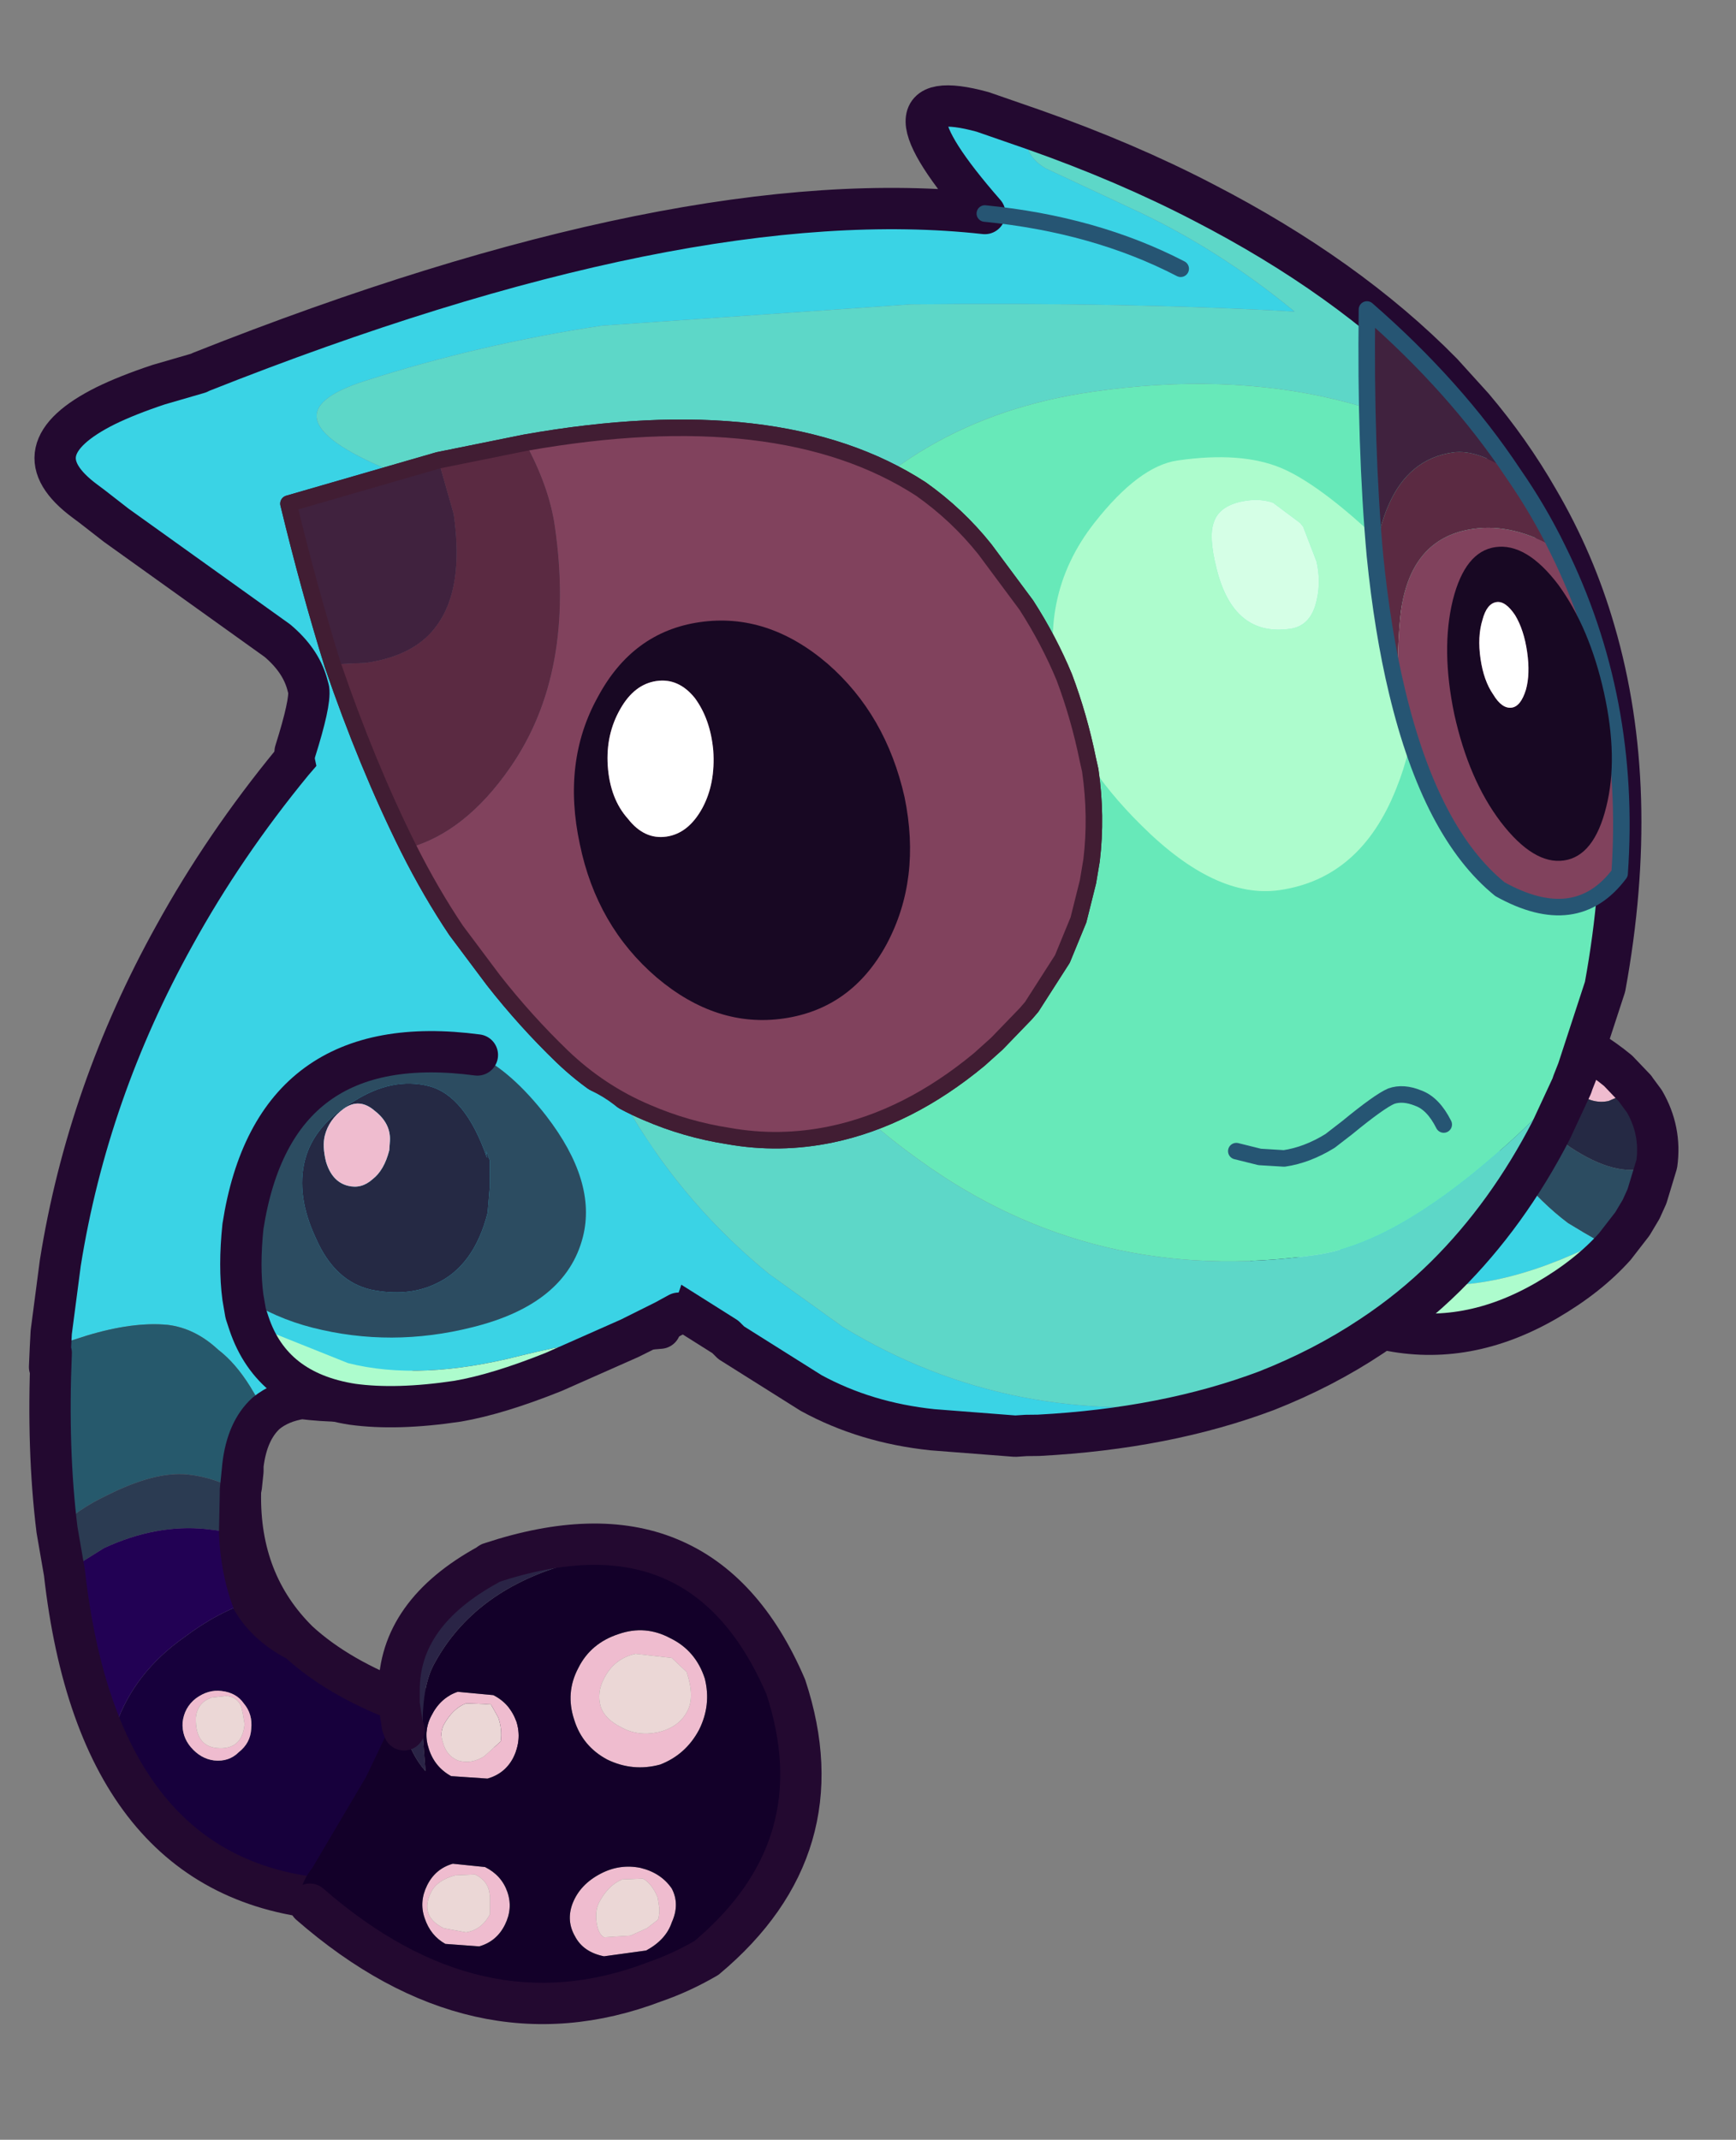 <?xml version="1.0" encoding="UTF-8" standalone="no"?>
<svg xmlns:ffdec="https://www.free-decompiler.com/flash" xmlns:xlink="http://www.w3.org/1999/xlink" ffdec:objectType="frame" height="129.45px" width="105.05px" xmlns="http://www.w3.org/2000/svg">
  <rect width="100%" height="100%" fill="#808080" stroke="none"/>
  <g transform="matrix(1.0, 0.0, 0.0, 1.0, 7.2, 10.75)">
    <use ffdec:characterId="11" height="82.5" transform="matrix(1.0, 0.0, 0.0, 1.0, -5.45, 29.2)" width="47.95" xlink:href="#shape0"/>
    <use ffdec:characterId="2" height="25.15" transform="matrix(0.865, -0.502, 0.502, 0.865, 61.991, 54.447)" width="26.75" xlink:href="#shape1"/>
    <use ffdec:characterId="3" height="83.15" transform="matrix(0.99, -0.143, 0.143, 0.99, -7.216, 2.642)" width="93.55" xlink:href="#shape2"/>
    <use ffdec:characterId="4" height="19.35" transform="matrix(0.99, -0.143, 0.143, 0.99, 79.374, 22.915)" width="9.25" xlink:href="#shape3"/>
    <use ffdec:characterId="5" height="45.15" transform="matrix(0.99, -0.143, 0.143, 0.99, 9.454, 17.662)" width="46.7" xlink:href="#shape4"/>
    <use ffdec:characterId="6" height="45.15" transform="matrix(0.99, -0.143, 0.143, 0.99, 9.454, 17.662)" width="46.7" xlink:href="#shape5"/>
    <use ffdec:characterId="7" height="24.9" transform="matrix(0.969, 0.246, -0.246, 0.969, 9.834, 48.774)" width="29.45" xlink:href="#shape6"/>
  </g>
  <defs>
    <g id="shape0" transform="matrix(1.0, 0.0, 0.0, 1.0, 5.45, 1.25)">
      <path d="M-4.15 40.35 L-4.1 39.4 -3.55 35.2 Q-1.9 24.85 3.35 15.4 6.35 9.95 10.5 4.9 L12.35 2.75 13.25 1.75 14.45 0.0 Q21.35 21.25 33.2 38.8 25.2 37.8 27.0 39.6 L29.9 39.4 27.05 39.65 24.5 39.6 Q22.75 41.05 20.75 42.0 L19.95 42.25 Q17.9 43.15 15.7 43.45 13.45 43.7 11.05 43.4 9.75 43.6 8.9 44.3 L7.95 42.7 Q7.05 41.25 6.0 40.45 4.6 39.15 2.95 38.95 0.85 38.75 -1.95 39.6 L-3.2 40.0 -4.15 40.35" fill="#3ad3e5" fill-rule="evenodd" stroke="none"/>
      <path d="M-4.15 40.35 L-3.2 40.0 -1.95 39.6 Q0.85 38.75 2.95 38.95 4.6 39.15 6.0 40.45 7.05 41.25 7.95 42.7 L8.9 44.3 Q7.75 45.35 7.5 47.45 L7.5 47.8 7.4 48.75 7.35 48.95 7.35 49.05 7.35 49.1 Q5.95 48.2 4.15 48.0 2.2 47.8 -0.7 49.25 -2.6 50.15 -3.75 51.35 -4.35 46.5 -4.1 40.65 L-4.2 41.5 -4.15 40.35 M7.35 48.95 L7.5 47.45 7.35 48.95" fill="#26596c" fill-rule="evenodd" stroke="none"/>
      <path d="M-3.75 51.35 Q-2.6 50.15 -0.7 49.25 2.2 47.8 4.15 48.0 5.95 48.2 7.35 49.1 L7.3 51.55 5.25 51.3 Q2.25 51.0 -0.9 52.45 L-3.3 53.95 -3.75 51.35" fill="#2b3b52" fill-rule="evenodd" stroke="none"/>
      <path d="M10.85 58.1 Q13.3 60.35 17.35 61.85 L17.15 64.75 Q16.85 70.35 15.45 71.85 L13.85 73.5 13.3 73.7 12.7 73.7 Q11.5 73.45 9.55 72.1 L9.25 71.95 6.6 71.15 Q4.1 70.35 2.8 68.1 L0.7 64.7 -0.2 63.2 Q0.9 60.0 3.95 57.85 6.0 56.3 8.1 55.65 9.0 57.15 10.85 58.1 M6.2 61.1 Q5.4 61.0 4.65 61.55 3.95 62.1 3.85 63.0 3.8 63.85 4.35 64.5 4.95 65.2 5.75 65.3 6.65 65.4 7.25 64.8 7.95 64.25 8.0 63.4 8.1 62.5 7.55 61.85 7.1 61.2 6.2 61.1" fill="#17003c" fill-rule="evenodd" stroke="none"/>
      <path d="M7.3 51.55 Q7.4 53.8 8.1 55.65 6.0 56.3 3.95 57.85 0.9 60.0 -0.2 63.2 -1.55 60.7 -2.4 57.7 L-3.3 53.95 -0.9 52.45 Q2.25 51.0 5.25 51.3 L7.3 51.55" fill="#220154" fill-rule="evenodd" stroke="none"/>
      <path d="M6.2 61.1 Q7.1 61.2 7.55 61.85 8.1 62.5 8.0 63.4 7.95 64.25 7.25 64.8 6.65 65.4 5.75 65.3 4.95 65.2 4.35 64.5 3.8 63.85 3.85 63.0 3.95 62.1 4.65 61.55 5.4 61.0 6.2 61.1 M6.5 61.4 L5.6 61.5 Q4.75 61.8 4.65 62.7 4.6 64.4 5.9 64.55 7.45 64.7 7.6 63.1 L7.5 62.5 7.4 62.05 Q7.15 61.45 6.5 61.4" fill="#efbccf" fill-rule="evenodd" stroke="none"/>
      <path d="M6.5 61.4 Q7.15 61.45 7.4 62.05 L7.5 62.5 7.6 63.1 Q7.45 64.7 5.9 64.55 4.6 64.4 4.65 62.7 4.75 61.8 5.6 61.5 L6.5 61.4" fill="#ebd7d6" fill-rule="evenodd" stroke="none"/>
      <path d="M-4.15 40.35 L-4.1 39.4 -3.55 35.2 Q-1.9 24.85 3.35 15.4 6.35 9.95 10.5 4.9 L12.35 2.75 13.25 1.75 14.45 0.0 M27.0 39.6 L29.9 39.4 32.75 39.15 M8.9 44.3 Q9.75 43.6 11.05 43.4 13.45 43.7 15.7 43.45 17.9 43.15 19.95 42.25 L20.75 42.0 Q22.75 41.05 24.5 39.6 L27.05 39.65 29.9 39.4 M8.9 44.3 Q7.75 45.35 7.5 47.45 L7.5 47.8 7.4 48.75 7.35 48.95 7.35 49.05 7.35 49.1 Q7.25 54.55 10.85 58.1 13.3 60.35 17.35 61.85 20.45 62.95 24.55 63.55 M7.5 47.45 L7.35 48.95 M7.35 49.1 L7.3 51.55 Q7.4 53.8 8.1 55.65 9.0 57.15 10.85 58.1 M12.7 73.7 L13.3 73.7 M-3.75 51.35 Q-4.35 46.5 -4.1 40.65 L-4.2 41.5 -4.15 40.35 M-3.3 53.95 L-3.75 51.35 M12.7 73.7 Q-1.2 72.6 -3.3 53.95" fill="none" stroke="#230930" stroke-linecap="round" stroke-linejoin="round" stroke-width="2.5"/>
      <path d="M33.45 59.1 L31.25 58.85 Q29.95 59.15 29.35 60.35 28.9 61.2 29.15 62.05 29.4 62.8 30.4 63.3 31.4 63.85 32.6 63.6 33.9 63.3 34.4 62.3 34.85 61.45 34.35 59.95 L33.45 59.1 M20.5 61.15 L22.65 61.35 Q23.65 61.85 24.05 62.95 24.4 64.05 23.85 65.15 23.35 66.1 22.3 66.4 L20.1 66.25 Q19.1 65.7 18.75 64.6 18.4 63.55 18.9 62.6 19.45 61.5 20.5 61.15 M33.35 57.9 Q34.9 58.65 35.45 60.35 35.85 61.95 35.1 63.45 34.3 64.95 32.75 65.55 31.1 66.0 29.55 65.25 28.05 64.45 27.55 62.85 27.0 61.2 27.8 59.7 28.55 58.2 30.25 57.65 31.85 57.1 33.35 57.9 M21.55 72.2 L20.35 72.25 Q19.25 72.55 18.9 73.25 18.15 74.7 19.65 75.45 L21.0 75.7 Q21.95 75.55 22.45 74.6 L22.45 74.55 22.45 73.55 22.4 73.2 Q22.25 72.55 21.55 72.2 M22.1 65.05 L23.1 64.15 Q23.2 63.4 22.95 62.7 L22.5 61.9 21.0 61.85 Q20.2 62.15 19.65 63.15 19.4 63.65 19.6 64.2 19.8 65.0 20.5 65.3 21.3 65.55 22.1 65.05 M27.45 73.95 Q27.9 72.8 29.15 72.15 30.3 71.55 31.55 71.8 32.8 72.1 33.45 73.05 33.95 74.0 33.45 75.1 33.1 76.15 31.9 76.8 L29.35 77.15 Q28.1 76.9 27.6 75.95 27.05 75.0 27.45 73.95 M22.15 71.75 Q23.15 72.25 23.5 73.25 23.85 74.25 23.35 75.25 22.85 76.25 21.8 76.55 L19.75 76.4 Q18.85 75.9 18.5 74.85 18.15 73.85 18.65 72.85 19.15 71.85 20.2 71.55 L22.15 71.75 M31.7 72.45 L30.45 72.5 Q29.6 72.85 29.05 73.9 28.8 74.4 28.9 75.1 29.0 75.8 29.35 76.0 L30.95 75.9 31.95 75.45 32.6 74.95 32.65 74.85 32.7 74.5 32.7 74.45 32.7 74.25 32.6 73.6 Q32.25 72.75 31.7 72.45" fill="#efbccf" fill-rule="evenodd" stroke="none"/>
      <path d="M33.25 53.05 Q37.8 54.9 40.35 60.85 43.55 70.55 35.55 77.25 34.0 78.15 32.4 78.7 21.65 82.8 11.55 74.0 10.45 73.45 11.7 71.8 L14.95 66.3 16.6 62.85 17.25 63.45 Q17.7 65.0 18.55 65.95 L18.4 64.05 Q18.25 61.1 19.0 59.6 21.25 55.3 26.55 53.6 30.3 52.4 33.25 53.05 M33.35 57.9 Q31.85 57.1 30.25 57.65 28.55 58.2 27.8 59.7 27.0 61.2 27.55 62.85 28.05 64.45 29.55 65.25 31.1 66.0 32.75 65.55 34.3 64.95 35.1 63.45 35.85 61.95 35.45 60.35 34.9 58.65 33.35 57.9 M20.5 61.15 Q19.45 61.5 18.9 62.6 18.4 63.55 18.75 64.6 19.1 65.7 20.1 66.25 L22.3 66.4 Q23.35 66.1 23.85 65.15 24.4 64.05 24.05 62.95 23.65 61.85 22.65 61.35 L20.5 61.15 M22.15 71.75 L20.2 71.55 Q19.15 71.85 18.65 72.85 18.15 73.85 18.5 74.85 18.85 75.9 19.75 76.4 L21.8 76.55 Q22.85 76.25 23.35 75.25 23.85 74.25 23.5 73.25 23.15 72.25 22.15 71.75 M27.45 73.95 Q27.05 75.0 27.6 75.95 28.1 76.9 29.35 77.15 L31.9 76.8 Q33.1 76.15 33.45 75.1 33.95 74.0 33.45 73.05 32.8 72.1 31.55 71.8 30.3 71.55 29.15 72.15 27.9 72.8 27.45 73.95" fill="#130029" fill-rule="evenodd" stroke="none"/>
      <path d="M33.45 59.1 L34.35 59.95 Q34.85 61.45 34.4 62.3 33.9 63.3 32.6 63.6 31.4 63.85 30.4 63.3 29.4 62.8 29.15 62.05 28.9 61.2 29.35 60.35 29.95 59.15 31.25 58.85 L33.45 59.1 M22.1 65.05 Q21.3 65.55 20.5 65.3 19.8 65.0 19.6 64.2 19.4 63.65 19.65 63.15 20.2 62.15 21.0 61.85 L22.5 61.9 22.95 62.7 Q23.2 63.4 23.1 64.15 L22.1 65.05 M21.55 72.2 Q22.25 72.55 22.4 73.2 L22.45 73.55 22.45 74.55 22.45 74.6 Q21.95 75.55 21.0 75.7 L19.65 75.45 Q18.15 74.7 18.9 73.25 19.25 72.55 20.35 72.25 L21.55 72.2 M31.7 72.45 Q32.25 72.75 32.6 73.6 L32.7 74.25 32.7 74.45 32.7 74.5 32.65 74.85 32.6 74.95 31.95 75.45 30.95 75.9 29.35 76.0 Q29.0 75.8 28.9 75.1 28.8 74.4 29.05 73.9 29.6 72.85 30.45 72.5 L31.7 72.45" fill="#ebd7d6" fill-rule="evenodd" stroke="none"/>
      <path d="M33.25 53.05 Q30.3 52.4 26.55 53.6 21.25 55.3 19.0 59.6 18.25 61.1 18.4 64.05 L18.55 65.95 Q17.7 65.0 17.25 63.45 L17.15 63.2 16.95 61.9 Q17.95 62.1 17.55 61.9 L16.95 61.6 16.95 61.05 Q16.95 56.4 22.35 53.45 22.45 53.35 22.5 53.35 28.85 51.25 33.25 53.05" fill="#2a2446" fill-rule="evenodd" stroke="none"/>
      <path d="M11.55 74.0 Q21.65 82.8 32.4 78.7 34.0 78.15 35.55 77.25 43.55 70.55 40.35 60.85 37.8 54.9 33.25 53.05 28.85 51.25 22.5 53.35 22.45 53.35 22.35 53.45 16.95 56.4 16.95 61.05 L16.95 61.6 16.95 61.9 17.15 63.2 17.25 63.45" fill="none" stroke="#230930" stroke-linecap="round" stroke-linejoin="round" stroke-width="2.5"/>
    </g>
    <g id="shape1" transform="matrix(1.0, 0.0, 0.0, 1.0, 1.25, 1.25)">
      <path d="M24.15 14.3 L22.4 14.1 Q20.6 13.55 20.45 9.9 20.6 8.85 21.4 8.3 L21.5 8.45 Q23.1 10.9 23.8 12.8 L24.15 14.25 24.15 14.3" fill="#efbccf" fill-rule="evenodd" stroke="none"/>
      <path d="M21.4 8.3 Q20.6 8.85 20.45 9.9 20.6 13.55 22.4 14.1 L24.15 14.3 24.25 15.2 Q24.25 17.25 23.0 18.85 20.9 18.75 19.35 16.05 17.75 13.3 17.75 9.5 17.75 6.55 17.9 6.25 18.1 5.75 19.25 5.25 L20.0 6.3 21.4 8.3" fill="#252944" fill-rule="evenodd" stroke="none"/>
      <path d="M19.25 5.25 Q18.1 5.75 17.9 6.25 17.75 6.55 17.75 9.5 17.75 13.3 19.35 16.05 20.9 18.75 23.0 18.85 L21.5 20.25 20.8 20.75 19.9 21.25 18.3 21.9 17.65 21.2 17.1 20.25 16.55 19.25 Q15.0 15.6 15.0 9.9 15.0 6.05 15.9 4.35 16.35 3.5 17.15 3.05 L18.65 4.55 19.25 5.25" fill="#2c4c61" fill-rule="evenodd" stroke="none"/>
      <path d="M5.6 1.35 Q6.35 0.85 7.2 0.55 L12.5 0.25 Q13.5 0.55 14.35 1.05 L15.85 2.0 17.15 3.05 Q16.35 3.5 15.9 4.35 15.0 6.05 15.0 9.9 15.0 15.6 16.55 19.25 L17.1 20.25 17.65 21.2 Q10.35 20.75 6.65 17.65 2.7 14.3 2.7 7.55 2.7 6.4 4.45 3.2 L5.6 1.35" fill="#3ad3e5" fill-rule="evenodd" stroke="none"/>
      <path d="M18.3 21.9 Q16.0 22.65 13.1 22.65 7.5 22.65 3.8 19.3 0.0 15.9 0.0 10.65 0.0 7.6 2.15 4.55 L2.5 4.1 Q3.85 2.4 5.6 1.35 L4.45 3.2 Q2.7 6.4 2.7 7.55 2.7 14.3 6.65 17.65 10.35 20.75 17.65 21.2 L18.3 21.9" fill="#adfccd" fill-rule="evenodd" stroke="none"/>
      <path d="M21.4 8.3 L20.0 6.3 19.25 5.25 18.65 4.55 17.15 3.05 15.85 2.0 14.35 1.05 Q13.5 0.55 12.5 0.25 L7.2 0.55 Q6.35 0.85 5.6 1.35 3.85 2.4 2.5 4.1 L2.15 4.55 Q0.0 7.6 0.0 10.65 0.0 15.9 3.8 19.3 7.5 22.65 13.1 22.65 16.0 22.65 18.3 21.9 L19.9 21.25 20.8 20.75 21.5 20.25 23.0 18.85 Q24.25 17.25 24.25 15.2 L24.15 14.3 24.15 14.25 23.8 12.8 Q23.1 10.9 21.5 8.45 L21.4 8.3 Z" fill="none" stroke="#230930" stroke-linecap="round" stroke-linejoin="round" stroke-width="2.5"/>
    </g>
    <g id="shape2" transform="matrix(1.0, 0.0, 0.0, 1.0, 1.25, 1.25)">
      <path d="M88.45 28.7 Q90.1 32.75 90.7 37.1 92.1 47.0 88.25 58.45 L85.9 63.2 Q83.4 65.55 80.15 67.6 73.3 72.0 68.65 72.0 55.05 72.0 45.65 62.85 36.9 54.5 36.9 44.2 36.9 33.35 44.05 25.95 51.4 18.4 62.7 18.4 78.85 18.4 88.45 28.7" fill="#67e9b9" fill-rule="evenodd" stroke="none"/>
      <path d="M85.9 63.2 L85.5 63.9 85.4 64.1 83.8 66.55 Q80.45 71.25 76.2 74.4 73.9 76.1 71.25 77.35 68.1 78.85 64.5 79.7 L61.7 79.9 Q48.95 79.9 39.65 72.2 L35.7 68.4 Q31.35 63.65 28.9 57.8 26.6 52.2 26.6 47.2 26.6 41.85 29.85 37.1 L30.55 36.15 33.3 32.95 Q34.5 31.45 34.5 30.7 34.5 29.6 33.6 28.35 L31.55 25.8 Q28.55 21.95 20.4 17.3 12.25 12.6 19.3 11.45 26.4 10.25 33.9 10.2 L52.6 11.6 Q65.65 13.35 75.5 15.35 71.4 10.85 66.6 7.75 L61.8 4.6 Q60.9 3.85 60.9 2.95 L61.3 2.35 61.45 2.2 Q66.7 4.95 70.95 8.0 78.95 13.7 83.8 20.3 L85.35 22.6 Q87.2 25.55 88.45 28.7 78.85 18.4 62.7 18.4 51.4 18.4 44.05 25.95 36.9 33.35 36.9 44.2 36.9 54.5 45.65 62.85 55.05 72.0 68.65 72.0 73.3 72.0 80.15 67.6 83.4 65.55 85.9 63.2" fill="#5dd7c8" fill-rule="evenodd" stroke="none"/>
      <path d="M64.5 79.7 Q58.15 81.1 50.45 80.4 L49.7 80.3 49.05 80.25 44.15 79.15 Q40.2 78.15 37.2 75.9 L32.85 72.2 32.55 71.8 29.5 69.2 Q14.1 56.6 12.9 32.4 L11.85 33.05 Q13.2 30.25 13.2 29.45 L13.15 29.05 Q12.95 27.6 11.75 26.25 L3.1 17.95 1.8 16.6 1.45 16.25 Q-2.25 12.6 3.5 10.7 4.9 10.25 6.85 9.9 L9.35 9.55 9.5 9.5 Q40.1 2.2 57.8 6.8 52.0 -2.15 58.55 0.7 L61.45 2.2 61.3 2.35 60.9 2.95 Q60.9 3.85 61.8 4.6 L66.6 7.75 Q71.4 10.85 75.5 15.35 65.65 13.35 52.6 11.6 L33.9 10.2 Q26.4 10.25 19.3 11.45 12.25 12.6 20.4 17.3 28.55 21.95 31.55 25.8 L33.6 28.35 Q34.5 29.6 34.5 30.7 34.5 31.45 33.3 32.95 L30.55 36.15 29.85 37.1 Q26.6 41.85 26.6 47.2 26.6 52.2 28.9 57.8 31.35 63.65 35.7 68.4 L39.65 72.2 Q48.95 79.9 61.7 79.9 L64.5 79.7 M69.05 11.8 Q64.3 8.4 57.8 6.8 64.3 8.4 69.05 11.8" fill="#3ad3e5" fill-rule="evenodd" stroke="none"/>
      <path d="M88.45 28.7 Q90.1 32.75 90.7 37.1 92.1 47.0 88.25 58.45 L85.9 63.2 85.5 63.9 85.4 64.1 83.8 66.55 Q80.45 71.25 76.2 74.4 73.9 76.1 71.25 77.35 68.1 78.85 64.5 79.7 58.15 81.1 50.45 80.4 L49.7 80.3 49.05 80.25 44.15 79.15 Q40.2 78.15 37.2 75.9 L32.85 72.2 32.55 71.8 29.5 69.2 M11.85 33.05 Q13.2 30.25 13.2 29.45 L13.15 29.05 Q12.95 27.6 11.75 26.25 L3.1 17.95 1.8 16.6 1.45 16.25 Q-2.25 12.6 3.5 10.7 4.9 10.25 6.85 9.9 L9.35 9.55 9.5 9.5 Q40.1 2.2 57.8 6.8 52.0 -2.15 58.55 0.7 L61.45 2.2 Q66.7 4.95 70.95 8.0 78.95 13.7 83.8 20.3 L85.35 22.6 Q87.2 25.55 88.45 28.7" fill="none" stroke="#230930" stroke-linecap="round" stroke-linejoin="round" stroke-width="2.5"/>
      <path d="M57.8 6.8 Q64.3 8.4 69.05 11.8" fill="none" stroke="#265573" stroke-linecap="round" stroke-linejoin="round" stroke-width="1.0"/>
      <path d="M77.4 65.3 Q76.95 63.95 76.1 63.5 75.25 63.0 74.5 63.15 73.75 63.35 71.6 64.65 L70.45 65.3 Q68.95 65.95 67.55 65.95 L66.1 65.65 64.75 65.1" fill="none" stroke="#265573" stroke-linecap="round" stroke-linejoin="round" stroke-width="1.0"/>
      <path d="M73.35 24.6 Q75.25 25.75 77.9 28.95 79.3 31.7 79.55 35.05 80.05 40.35 77.45 44.8 74.55 49.85 69.6 49.85 65.7 49.85 61.9 44.8 58.45 40.25 58.1 36.25 57.55 30.2 61.7 26.25 64.85 23.25 67.2 23.25 71.1 23.25 73.35 24.6 M74.15 28.3 L74.0 28.05 72.55 26.6 Q71.85 26.25 71.0 26.25 69.35 26.25 68.85 27.25 68.4 28.05 68.6 30.0 69.0 34.3 72.5 34.3 73.8 34.3 74.35 32.75 74.75 31.7 74.65 30.5 L74.15 28.3" fill="#adfccd" fill-rule="evenodd" stroke="none"/>
      <path d="M74.15 28.3 L74.65 30.5 Q74.75 31.7 74.35 32.75 73.8 34.3 72.5 34.3 69.0 34.3 68.6 30.0 68.4 28.05 68.85 27.25 69.35 26.25 71.0 26.25 71.85 26.25 72.55 26.6 L74.0 28.05 74.15 28.3" fill="#d5ffe6" fill-rule="evenodd" stroke="none"/>
      <path d="M78.2 30.65 Q78.75 28.85 79.45 27.75 81.05 25.15 83.75 25.15 85.3 25.15 87.2 26.95 88.4 29.35 89.2 31.85 86.8 29.9 84.3 29.9 80.7 29.9 79.4 33.8 78.95 35.15 78.35 39.0 78.0 35.25 78.2 30.65" fill="#5b2a42" fill-rule="evenodd" stroke="none"/>
      <path d="M87.2 26.95 Q85.3 25.15 83.75 25.15 81.05 25.15 79.45 27.75 78.75 28.85 78.2 30.65 78.55 24.1 79.85 15.85 84.5 21.25 87.2 26.95" fill="#40223e" fill-rule="evenodd" stroke="none"/>
      <path d="M78.35 39.0 Q78.95 35.15 79.4 33.8 80.7 29.9 84.3 29.9 86.8 29.9 89.2 31.85 92.35 41.45 90.1 51.8 87.0 54.9 82.8 51.7 79.15 47.75 78.35 39.0" fill="#81425d" fill-rule="evenodd" stroke="none"/>
      <path d="M78.2 30.65 Q78.0 35.25 78.35 39.0 79.15 47.75 82.8 51.7 87.0 54.9 90.1 51.8 92.35 41.45 89.2 31.85 88.4 29.35 87.2 26.95 84.5 21.25 79.85 15.85 78.55 24.1 78.2 30.65 Z" fill="none" stroke="#265573" stroke-linecap="round" stroke-linejoin="round" stroke-width="1.0"/>
    </g>
    <g id="shape3" transform="matrix(1.0, 0.0, 0.0, 1.0, -81.55, -31.2)">
      <path d="M84.1 35.45 Q83.65 36.4 83.65 37.75 83.65 39.1 84.1 40.0 84.5 40.95 85.1 40.95 85.65 40.95 86.1 40.0 86.5 39.1 86.5 37.75 86.5 36.4 86.1 35.45 85.65 34.5 85.1 34.5 84.5 34.5 84.1 35.45 M82.5 34.0 Q83.65 31.2 85.5 31.2 87.4 31.2 88.95 34.0 90.45 36.85 90.75 40.85 91.05 44.9 89.9 47.7 88.75 50.55 86.9 50.55 85.05 50.55 83.45 47.7 81.9 44.9 81.6 40.85 81.35 36.85 82.5 34.0" fill="#180823" fill-rule="evenodd" stroke="none"/>
      <path d="M84.1 35.45 Q84.5 34.5 85.1 34.5 85.65 34.5 86.1 35.45 86.5 36.4 86.5 37.75 86.5 39.1 86.1 40.0 85.65 40.95 85.1 40.95 84.5 40.95 84.1 40.0 83.65 39.1 83.65 37.75 83.65 36.4 84.1 35.45" fill="#ffffff" fill-rule="evenodd" stroke="none"/>
    </g>
    <g id="shape4" transform="matrix(1.0, 0.0, 0.0, 1.0, -13.1, -16.0)">
      <path d="M28.3 16.55 Q43.95 16.05 51.6 22.75 53.55 24.6 54.9 26.9 L56.9 30.6 Q57.95 32.9 58.55 35.25 59.1 37.75 59.25 40.4 L59.3 41.05 Q59.3 43.85 58.6 46.45 L58.2 47.7 57.3 49.9 56.0 52.1 53.75 54.7 53.35 55.05 51.35 56.6 50.15 57.4 Q45.4 60.3 40.65 60.6 37.45 60.8 34.45 59.8 32.0 59.05 29.8 57.7 27.15 56.1 25.2 53.6 23.3 51.15 21.75 48.45 L19.95 45.15 Q18.75 42.65 17.8 39.8 21.35 39.35 24.6 35.85 29.35 30.75 29.35 21.8 29.35 19.4 28.3 16.55" fill="#81425d" fill-rule="evenodd" stroke="none"/>
      <path d="M14.85 28.15 Q14.1 23.45 13.6 18.15 L22.95 16.85 23.4 20.2 Q23.4 24.75 21.4 26.75 19.85 28.35 16.85 28.35 L14.85 28.15" fill="#40223e" fill-rule="evenodd" stroke="none"/>
      <path d="M17.8 39.8 Q16.05 34.5 14.85 28.15 L16.85 28.35 Q19.85 28.35 21.4 26.75 23.4 24.75 23.4 20.2 L22.95 16.85 28.3 16.55 Q29.35 19.4 29.35 21.8 29.35 30.75 24.6 35.85 21.35 39.35 17.8 39.8" fill="#5b2a42" fill-rule="evenodd" stroke="none"/>
      <path d="M28.3 16.55 Q43.95 16.05 51.6 22.75 53.55 24.6 54.9 26.9 L56.9 30.6 Q57.95 32.9 58.55 35.25 59.1 37.75 59.25 40.4 L59.3 41.05 Q59.3 43.85 58.6 46.45 L58.2 47.7 57.3 49.9 56.0 52.1 53.75 54.7 53.35 55.05 51.35 56.6 50.15 57.4 Q45.4 60.3 40.65 60.6 37.45 60.8 34.45 59.8 32.0 59.05 29.8 57.7 27.15 56.1 25.2 53.6 23.3 51.15 21.75 48.45 L19.95 45.15 Q18.75 42.65 17.8 39.8 16.05 34.5 14.85 28.15 14.1 23.45 13.6 18.15 L22.95 16.85 28.3 16.55 Z" fill="none" stroke="#411d33" stroke-linecap="round" stroke-linejoin="round" stroke-width="1.0"/>
    </g>
    <g id="shape5" transform="matrix(1.0, 0.0, 0.0, 1.0, -13.1, -16.0)">
      <path d="M28.3 16.55 Q43.95 16.05 51.6 22.75 53.55 24.6 54.9 26.9 L56.9 30.6 Q57.95 32.9 58.55 35.25 59.1 37.75 59.25 40.4 L59.3 41.05 Q59.3 43.85 58.6 46.45 L58.2 47.7 57.3 49.9 56.0 52.1 53.75 54.7 53.35 55.05 51.35 56.6 50.15 57.4 Q45.4 60.3 40.65 60.6 37.45 60.8 34.45 59.8 32.0 59.05 29.8 57.7 27.15 56.1 25.2 53.6 23.3 51.15 21.75 48.45 L19.95 45.15 Q18.75 42.65 17.8 39.8 21.35 39.35 24.6 35.85 29.35 30.75 29.35 21.8 29.35 19.4 28.3 16.55 M44.5 32.4 Q41.35 28.8 37.2 28.8 33.1 28.8 30.45 32.4 27.75 35.95 28.1 41.05 28.4 46.1 31.55 49.7 34.7 53.25 38.8 53.25 42.95 53.25 45.6 49.7 48.25 46.1 47.95 41.05 47.55 35.95 44.5 32.4" fill="#81425d" fill-rule="evenodd" stroke="none"/>
      <path d="M44.5 32.4 Q47.55 35.95 47.95 41.05 48.25 46.1 45.6 49.7 42.95 53.25 38.8 53.25 34.7 53.25 31.55 49.7 28.4 46.1 28.1 41.05 27.75 35.95 30.45 32.4 33.1 28.8 37.2 28.8 41.35 28.8 44.5 32.4 M31.7 33.3 Q30.6 34.7 30.45 36.6 30.3 38.6 31.2 39.95 32.0 41.35 33.35 41.35 34.7 41.35 35.75 39.95 36.75 38.6 36.9 36.6 37.0 34.7 36.25 33.3 35.45 31.95 34.1 31.95 32.75 31.95 31.7 33.3" fill="#180823" fill-rule="evenodd" stroke="none"/>
      <path d="M14.85 28.15 Q14.1 23.45 13.6 18.15 L22.95 16.85 23.4 20.2 Q23.4 24.75 21.4 26.75 19.85 28.35 16.85 28.35 L14.85 28.15" fill="#40223e" fill-rule="evenodd" stroke="none"/>
      <path d="M17.8 39.8 Q16.05 34.5 14.85 28.15 L16.85 28.35 Q19.85 28.35 21.4 26.75 23.4 24.75 23.4 20.2 L22.95 16.85 28.3 16.55 Q29.35 19.4 29.35 21.8 29.35 30.75 24.6 35.85 21.35 39.35 17.8 39.8" fill="#5b2a42" fill-rule="evenodd" stroke="none"/>
      <path d="M31.7 33.3 Q32.75 31.95 34.1 31.95 35.45 31.95 36.25 33.3 37.0 34.7 36.9 36.6 36.75 38.6 35.75 39.95 34.7 41.35 33.35 41.35 32.0 41.35 31.2 39.95 30.3 38.6 30.45 36.6 30.6 34.7 31.7 33.3" fill="#ffffff" fill-rule="evenodd" stroke="none"/>
      <path d="M28.3 16.55 Q43.95 16.05 51.6 22.75 53.55 24.6 54.9 26.9 L56.9 30.6 Q57.95 32.9 58.55 35.25 59.1 37.75 59.25 40.4 L59.3 41.05 Q59.3 43.85 58.6 46.45 L58.2 47.7 57.3 49.9 56.0 52.1 53.75 54.7 53.35 55.05 51.35 56.6 50.15 57.4 Q45.4 60.3 40.65 60.6 37.45 60.8 34.45 59.8 32.0 59.05 29.8 57.7 27.15 56.1 25.2 53.6 23.3 51.15 21.75 48.45 L19.95 45.15 Q18.75 42.65 17.8 39.8 16.05 34.5 14.85 28.15 14.1 23.45 13.6 18.15 L22.95 16.85 28.3 16.55 Z" fill="none" stroke="#411d33" stroke-linecap="round" stroke-linejoin="round" stroke-width="1.0"/>
    </g>
    <g id="shape6" transform="matrix(1.0, 0.0, 0.0, 1.0, 1.25, 1.0)">
      <path d="M11.3 0.25 L12.45 0.1 14.95 0.0 15.3 0.0 18.5 0.65 Q21.7 1.25 24.65 4.9 27.65 8.55 26.25 13.05 L24.45 14.6 Q22.05 15.25 18.3 17.25 12.8 20.25 8.3 20.25 L1.9 19.4 1.55 18.85 1.15 17.95 Q3.35 18.7 5.7 18.7 10.6 18.7 15.05 16.3 20.2 13.55 20.2 9.35 20.2 5.9 16.25 2.8 13.55 0.7 11.3 0.25" fill="#3ad3e5" fill-rule="evenodd" stroke="none"/>
      <path d="M1.9 19.4 L8.3 20.25 Q12.8 20.25 18.3 17.25 22.05 15.25 24.45 14.6 L20.5 17.7 Q17.55 19.85 15.3 20.85 11.85 22.3 9.15 22.6 4.25 23.05 1.9 19.4" fill="#adfccd" fill-rule="evenodd" stroke="none"/>
      <path d="M11.3 0.25 Q13.55 0.7 16.25 2.8 20.2 5.9 20.2 9.35 20.2 13.55 15.05 16.3 10.6 18.7 5.7 18.7 3.35 18.7 1.15 17.95 0.45 16.2 0.1 13.8 -1.05 1.7 11.3 0.25 M13.45 6.05 L13.25 5.75 13.4 6.15 Q11.2 2.8 8.9 2.8 6.65 2.8 4.75 4.8 2.75 6.8 2.75 9.0 2.75 11.2 4.55 13.4 6.3 15.65 8.55 15.6 10.8 15.5 12.25 14.3 14.25 12.7 14.25 9.35 L14.0 7.85 13.6 6.25 13.45 6.05" fill="#2c4c61" fill-rule="evenodd" stroke="none"/>
      <path d="M13.45 6.05 L13.6 6.25 14.0 7.85 14.25 9.35 Q14.25 12.7 12.25 14.3 10.8 15.5 8.55 15.6 6.3 15.65 4.55 13.4 2.75 11.2 2.75 9.0 2.75 6.8 4.75 4.8 6.65 2.8 8.9 2.8 11.2 2.8 13.4 6.15 L13.25 5.75 13.45 6.05 M3.55 7.25 Q3.55 7.9 4.0 8.75 4.65 9.85 5.65 9.85 6.5 9.85 7.0 9.1 7.55 8.4 7.55 7.15 L7.45 6.6 Q7.25 5.55 6.1 5.05 5.0 4.5 4.25 5.4 3.55 6.25 3.55 7.25" fill="#252944" fill-rule="evenodd" stroke="none"/>
      <path d="M3.55 7.25 Q3.55 6.25 4.25 5.4 5.0 4.5 6.1 5.05 7.25 5.55 7.45 6.6 L7.55 7.15 Q7.55 8.4 7.0 9.1 6.5 9.85 5.65 9.85 4.65 9.85 4.0 8.75 3.55 7.9 3.55 7.25" fill="#efbccf" fill-rule="evenodd" stroke="none"/>
      <path d="M1.15 17.95 L1.55 18.85 1.9 19.4 Q4.25 23.05 9.15 22.6 11.85 22.3 15.3 20.85 17.55 19.85 20.5 17.7 L24.45 14.6 26.25 13.05 26.95 12.4 M11.3 0.25 Q-1.05 1.7 0.1 13.8 0.45 16.2 1.15 17.95" fill="none" stroke="#230930" stroke-linecap="round" stroke-linejoin="round" stroke-width="2.5"/>
    </g>
  </defs>
</svg>
